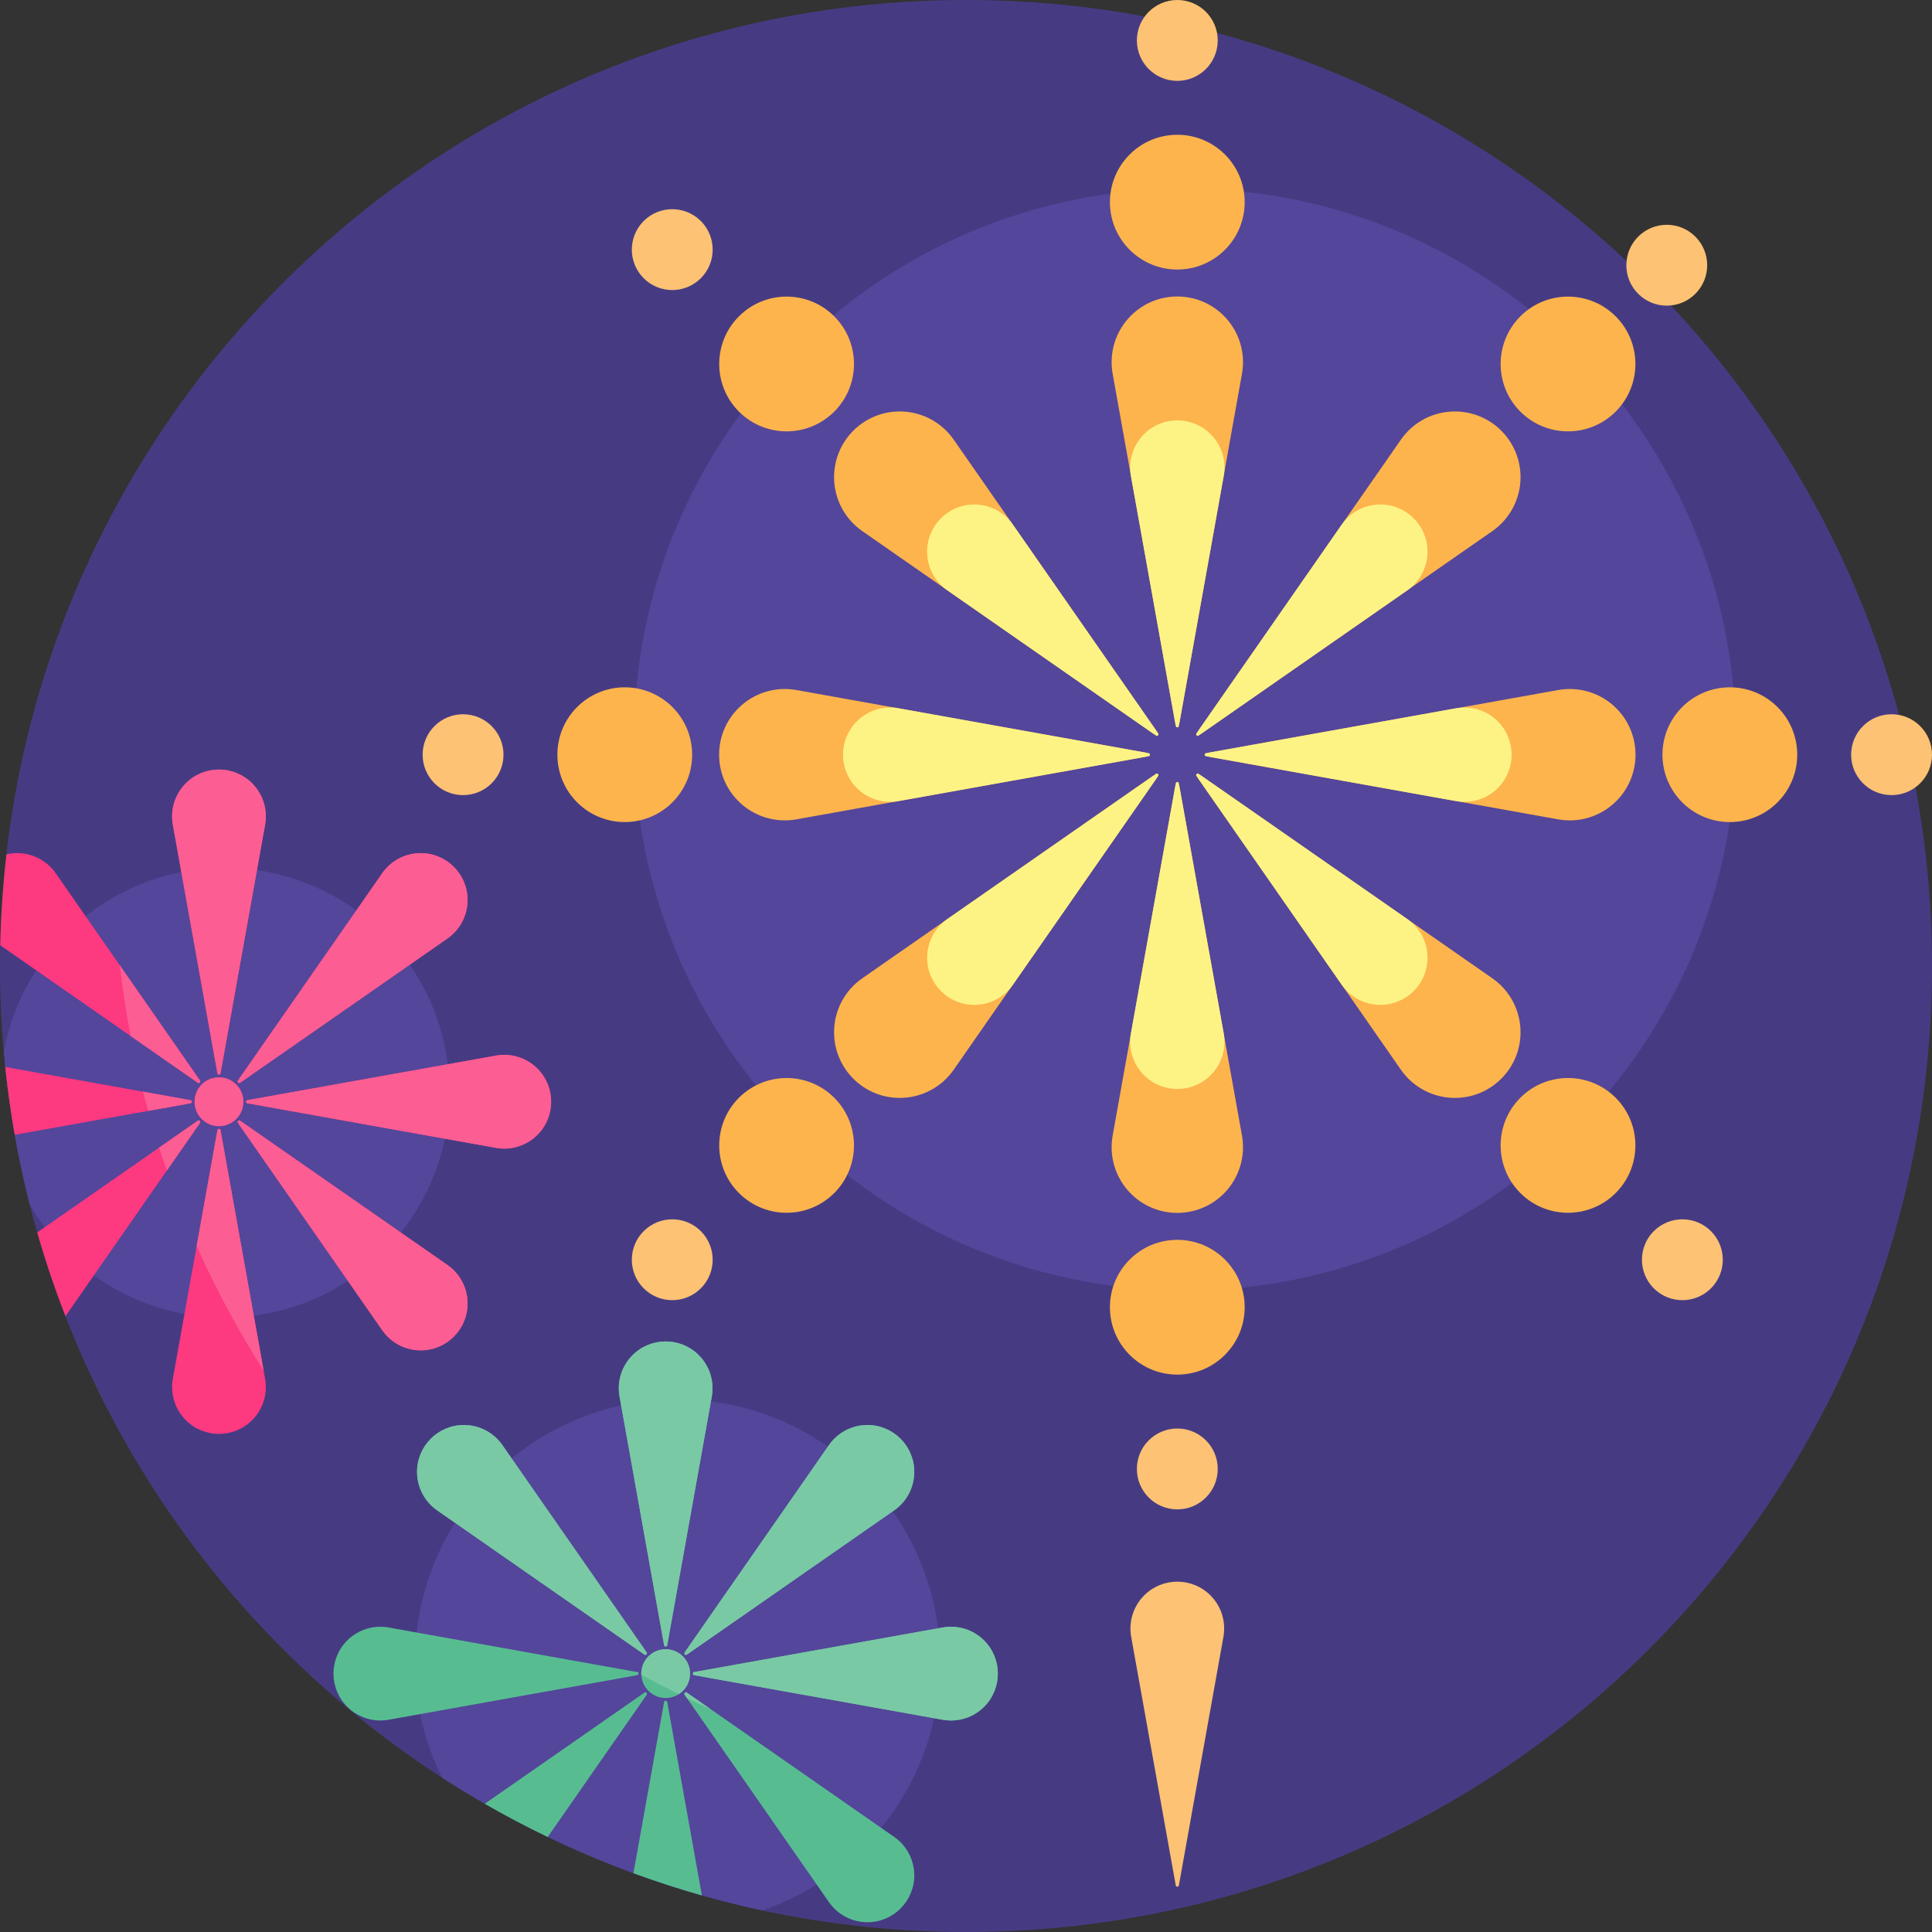<svg viewBox="0 0 512 512" xmlns="http://www.w3.org/2000/svg"><rect x="0" y="0" width="512" height="512" fill="#333333" stroke="none"/><path d="m512 256c0 141.387-114.613 256-256 256s-256-114.613-256-256 114.613-256 256-256 256 114.613 256 256zm0 0" fill="#463b83"/><path d="m460 196c0 80.633-65.367 146-146 146s-146-65.367-146-146 65.367-146 146-146 146 65.367 146 146zm-280.43 174.855c-38.422 0-69.57 31.148-69.57 69.574 0 10.996 2.562 21.391 7.105 30.637 25.535 16.527 54.199 28.617 84.91 35.211 27.406-9.34 47.129-35.281 47.129-65.848 0-38.426-31.148-69.574-69.574-69.574zm-120-140.855c-29.176 0-53.438 20.984-58.559 48.68 1.215 13.82 3.512 27.328 6.836 40.43 10.266 17.938 29.578 30.035 51.723 30.035 32.902 0 59.574-26.672 59.574-59.574 0-32.898-26.672-59.57-59.574-59.57zm0 0" fill="#54469b"/><path d="m312.578 208.586 16.559 92.359c1.004 5.609-.797 11.355-4.824 15.383-6.801 6.801-17.824 6.801-24.625 0-4.027-4.027-5.832-9.773-4.824-15.383l16.559-92.359c.113-.648 1.043-.648 1.156 0zm-91.539-82.137c0 5.695 2.785 11.035 7.465 14.289l77.016 53.602c.539.375 1.195-.281.82-.82l-53.602-77.016c-3.254-4.68-8.594-7.465-14.289-7.465-9.617 0-17.41 7.793-17.41 17.41zm-9.984 90.688 92.359-16.559c.648-.113.648-1.043 0-1.156l-92.359-16.559c-5.609-1.004-11.355.797-15.383 4.824-6.801 6.801-6.801 17.824 0 24.625 4.027 4.027 9.773 5.832 15.383 4.824zm107.426-22.797 77.016-53.602c4.68-3.254 7.465-8.594 7.465-14.289 0-9.617-7.793-17.41-17.41-17.41-5.695 0-11.035 2.785-14.289 7.465l-53.602 77.016c-.375.539.281 1.195.82.82zm5.832-110.668c-6.801-6.801-17.824-6.801-24.625 0-4.027 4.027-5.832 9.773-4.824 15.383l16.559 92.359c.113.648 1.043.648 1.156 0l16.559-92.359c1.008-5.609-.797-11.355-4.824-15.383zm78.648 189.879c0-5.695-2.785-11.035-7.465-14.289l-77.016-53.602c-.539-.375-1.195.281-.82.82l53.602 77.016c3.254 4.68 8.594 7.465 14.289 7.465 9.617 0 17.41-7.793 17.41-17.41zm25.367-85.863c-4.027-4.027-9.773-5.832-15.383-4.824l-92.359 16.559c-.648.113-.648 1.043 0 1.156l92.359 16.559c5.609 1.004 11.355-.797 15.383-4.828 6.801-6.797 6.801-17.82 0-24.621zm-122.809 17.973-77.016 53.602c-4.68 3.254-7.465 8.594-7.465 14.289 0 9.617 7.793 17.41 17.41 17.41 5.695 0 11.035-2.785 14.289-7.465l53.602-77.016c.375-.539-.281-1.195-.82-.82zm152.91-23.516c-9.863 0-17.859 7.992-17.859 17.855s7.996 17.855 17.859 17.855c9.859 0 17.855-7.992 17.855-17.855s-7.996-17.855-17.855-17.855zm-30.262-73.059c6.973-6.973 6.973-18.281 0-25.254-6.973-6.973-18.281-6.973-25.254 0-6.973 6.973-6.973 18.281 0 25.254 6.973 6.973 18.281 6.973 25.254 0zm-25.254 181.828c-6.973 6.973-6.973 18.281 0 25.254 6.973 6.973 18.281 6.973 25.254 0 6.973-6.973 6.973-18.281 0-25.254-6.973-6.973-18.281-6.973-25.254 0zm-207.082 0c-6.973 6.973-6.973 18.281 0 25.254 6.973 6.973 18.281 6.973 25.254 0 6.973-6.973 6.973-18.281 0-25.254-6.973-6.973-18.281-6.973-25.254 0zm-30.262-108.77c-9.859 0-17.855 7.992-17.855 17.855s7.996 17.855 17.855 17.855c9.863 0 17.859-7.992 17.859-17.855s-7.996-17.855-17.859-17.855zm55.516-73.059c6.973-6.973 6.973-18.281 0-25.254-6.973-6.973-18.281-6.973-25.254 0-6.973 6.973-6.973 18.281 0 25.254 6.973 6.973 18.281 6.973 25.254 0zm90.914-37.656c9.863 0 17.855-7.996 17.855-17.859 0-9.859-7.992-17.855-17.855-17.855s-17.855 7.996-17.855 17.855c0 9.863 7.992 17.859 17.855 17.859zm0 257.141c-9.863 0-17.855 7.996-17.855 17.859 0 9.859 7.992 17.855 17.855 17.855s17.855-7.996 17.855-17.855c0-9.863-7.992-17.859-17.855-17.859zm0 0" fill="#fdb44c"/><path d="m299.695 126.113c-.719-4.027.574-8.152 3.465-11.047 4.883-4.879 12.797-4.879 17.68 0 2.891 2.895 4.184 7.02 3.465 11.047l-11.891 66.305c-.082.465-.746.465-.828 0zm12.719 81.469c-.082-.465-.746-.465-.828 0l-11.891 66.305c-.719 4.027.574 8.152 3.465 11.047 4.883 4.879 12.797 4.879 17.68 0 2.891-2.895 4.184-7.02 3.465-11.047zm-7.996-7.996-66.305-11.891c-4.027-.719-8.152.574-11.047 3.465-4.879 4.883-4.879 12.797 0 17.68 2.895 2.891 7.02 4.184 11.047 3.465l66.305-11.891c.465-.082.465-.746 0-.828zm92.516-8.426c-2.895-2.891-7.02-4.184-11.047-3.465l-66.305 11.891c-.465.082-.465.746 0 .828l66.305 11.891c4.027.719 8.152-.574 11.047-3.465 4.879-4.883 4.879-12.797 0-17.68zm-145.879-34.707 55.293 38.48c.387.27.855-.199.586-.59l-38.48-55.289c-2.336-3.359-6.168-5.359-10.258-5.359-6.902 0-12.5 5.594-12.5 12.496 0 4.094 2 7.926 5.359 10.262zm121.891 87.094-55.293-38.48c-.387-.27-.855.199-.586.59l38.48 55.289c2.336 3.359 6.168 5.359 10.258 5.359 6.902 0 12.5-5.594 12.5-12.5 0-4.09-2-7.922-5.359-10.258zm-66.602-38.48-55.289 38.48c-3.359 2.336-5.359 6.168-5.359 10.258 0 6.906 5.594 12.5 12.496 12.5 4.094 0 7.922-2 10.262-5.359l38.48-55.289c.27-.387-.203-.859-.59-.59zm11.312-10.133 55.289-38.48c3.359-2.336 5.359-6.168 5.359-10.258 0-6.906-5.594-12.5-12.496-12.5-4.094 0-7.922 2-10.262 5.359l-38.48 55.293c-.27.383.203.855.59.586zm0 0" fill="#fdf385"/><path d="m301.285 10.715c0-5.918 4.797-10.715 10.715-10.715s10.715 4.797 10.715 10.715c0 5.918-4.797 10.715-10.715 10.715s-10.715-4.797-10.715-10.715zm10.715 389.285c5.918 0 10.715-4.797 10.715-10.715 0-5.918-4.797-10.715-10.715-10.715s-10.715 4.797-10.715 10.715c0 5.918 4.797 10.715 10.715 10.715zm-189.285-210.715c-5.918 0-10.715 4.797-10.715 10.715s4.797 10.715 10.715 10.715c5.918 0 10.715-4.797 10.715-10.715s-4.797-10.715-10.715-10.715zm378.57 0c-5.918 0-10.715 4.797-10.715 10.715s4.797 10.715 10.715 10.715c5.918 0 10.715-4.797 10.715-10.715s-4.797-10.715-10.715-10.715zm-330.707-130.707c-4.184 4.184-4.184 10.969 0 15.152 4.184 4.184 10.969 4.184 15.152 0 4.184-4.184 4.184-10.969 0-15.152-4.184-4.184-10.969-4.184-15.152 0zm267.691 267.691c-4.184 4.184-4.184 10.969 0 15.152 4.184 4.184 10.969 4.184 15.152 0s4.184-10.969 0-15.152c-4.184-4.184-10.969-4.184-15.152 0zm-267.691 0c-4.184 4.184-4.184 10.969 0 15.152s10.969 4.184 15.152 0c4.184-4.184 4.184-10.969 0-15.152-4.184-4.184-10.969-4.184-15.152 0zm278.711-248.406c4.184-4.184 4.184-10.969 0-15.152-4.184-4.184-10.969-4.184-15.152 0-4.184 4.184-4.184 10.969 0 15.152 4.184 4.184 10.969 4.184 15.152 0zm-146.07 344.93c-2.875 2.875-4.16 6.973-3.445 10.973l11.812 65.887c.082.461.742.461.828 0l11.809-65.887c.719-4-.566-8.098-3.441-10.973-4.848-4.848-12.715-4.848-17.562 0zm0 0" fill="#fdc273"/><path d="m45.805 218.551c-.715-4 .57-8.098 3.441-10.973 4.852-4.852 12.715-4.852 17.566 0 2.875 2.875 4.16 6.973 3.441 10.973l-11.809 65.887c-.086.461-.746.461-.828 0zm7.656 68.852c-2.523 2.523-2.523 6.613 0 9.137 2.523 2.523 6.613 2.523 9.137 0 2.523-2.523 2.523-6.613 0-9.137-2.523-2.523-6.613-2.523-9.137 0zm-.465-1.051-38.238-54.941c-2.32-3.336-6.129-5.324-10.191-5.324-.984 0-1.938.125-2.855.344-.91 7.922-1.469 15.953-1.641 24.078l52.34 36.43c.387.266.855-.203.586-.586zm10.652.586 54.941-38.238c3.336-2.32 5.324-6.129 5.324-10.195 0-6.859-5.559-12.418-12.422-12.418-4.062 0-7.871 1.988-10.191 5.324l-38.238 54.941c-.266.383.203.852.586.586zm-11.238 10.066-42.543 29.609c2.164 7.547 4.664 14.945 7.484 22.191l35.645-51.215c.27-.387-.199-.855-.586-.586zm90.012-13.816c-2.875-2.875-6.973-4.16-10.973-3.441l-65.887 11.809c-.461.086-.461.746 0 .828l65.887 11.812c4 .715 8.098-.57 10.973-3.445 4.852-4.848 4.852-12.711 0-17.562zm-23.832 52.055-54.941-38.238c-.383-.27-.852.199-.586.586l38.238 54.938c2.32 3.336 6.129 5.328 10.195 5.328 6.859 0 12.418-5.562 12.418-12.422 0-4.062-1.988-7.871-5.324-10.191zm-60.148-35.738c-.082-.461-.742-.461-.824 0l-11.812 65.887c-.715 4 .57 8.098 3.441 10.973 4.852 4.848 12.715 4.848 17.566 0 2.875-2.875 4.16-6.973 3.441-10.973zm-7.945-7.945-49.109-8.805c.629 6.059 1.473 12.055 2.516 17.984l46.594-8.355c.461-.082.461-.742 0-.824zm0 0" fill="#fd3980"/><path d="m31.738 255.805 21.258 30.547c.27.383-.199.852-.586.586l-17.793-12.383c-1.184-6.176-2.148-12.426-2.879-18.75zm21.723 31.598c-2.523 2.523-2.523 6.613 0 9.137 2.523 2.523 6.613 2.523 9.137 0 2.523-2.523 2.523-6.613 0-9.137-2.523-2.523-6.613-2.523-9.137 0zm4.156-2.965c.082.461.742.461.824 0l11.812-65.887c.719-4-.57-8.098-3.441-10.973-4.852-4.852-12.715-4.852-17.566 0-2.875 2.875-4.16 6.973-3.441 10.973zm66.297-45.93c0-6.859-5.559-12.422-12.422-12.422-4.062 0-7.871 1.988-10.191 5.324l-38.238 54.941c-.266.383.199.852.586.586l54.941-38.238c3.336-2.32 5.324-6.129 5.324-10.191zm7.535 41.238-65.887 11.809c-.461.086-.461.746 0 .828l65.887 11.812c4 .715 8.098-.57 10.973-3.445 4.852-4.848 4.852-12.715 0-17.562-2.875-2.875-6.973-4.16-10.973-3.441zm-73.008 19.758c-.082-.461-.742-.461-.824 0l-5.504 30.703c5.121 11.484 11.066 22.52 17.758 33.035zm53.051 58.352c6.859 0 12.422-5.562 12.422-12.422 0-4.066-1.988-7.871-5.324-10.195l-54.941-38.234c-.383-.27-.852.199-.586.586l38.238 54.938c2.32 3.336 6.129 5.328 10.191 5.328zm-60.996-65.473c.461-.082.461-.742 0-.824l-12.602-2.262c.434 1.711.891 3.406 1.359 5.102zm2.5 5.207c.27-.387-.199-.855-.586-.586l-10.25 7.133c.656 2.043 1.336 4.074 2.039 6.094zm0 0" fill="#fc5e93"/><path d="m242.293 496.992c0 6.859-5.562 12.418-12.422 12.418-4.062 0-7.871-1.988-10.191-5.324l-38.238-54.941c-.27-.383.199-.852.586-.582l54.938 38.234c3.34 2.32 5.328 6.129 5.328 10.195zm18.508-62.246c-2.875-2.875-6.973-4.16-10.977-3.445l-65.883 11.812c-.461.082-.461.742 0 .828l65.883 11.809c4.004.719 8.102-.566 10.977-3.441 4.848-4.852 4.848-12.715 0-17.562zm-88.961 4.211c-2.523 2.523-2.523 6.613 0 9.137 2.523 2.523 6.613 2.523 9.137 0 2.523-2.523 2.523-6.613 0-9.137-2.523-2.523-6.613-2.523-9.137 0zm-55.992-38.699 54.941 38.234c.383.27.852-.199.582-.586l-38.234-54.938c-2.324-3.336-6.129-5.324-10.195-5.324-6.859 0-12.418 5.559-12.418 12.418 0 4.066 1.988 7.871 5.324 10.195zm54.941 48.305-42.324 29.457c5.438 3.129 11.004 6.066 16.688 8.801l26.223-37.676c.266-.383-.203-.852-.586-.582zm-1.914-5.449-65.887-11.812c-4-.715-8.098.57-10.973 3.445-4.852 4.848-4.852 12.715 0 17.562 2.875 2.875 6.973 4.16 10.973 3.445l65.887-11.812c.461-.082.461-.746 0-.828zm7.117-7.121c.086.461.746.461.828 0l11.812-65.883c.715-4.004-.57-8.102-3.445-10.973-4.848-4.852-12.711-4.852-17.562 0-2.875 2.871-4.16 6.973-3.441 10.973zm0 15.066-8.129 45.363c5.949 2.18 12 4.148 18.145 5.891l-9.188-51.254c-.082-.461-.742-.461-.828 0zm6.035-12.566 54.938-38.234c3.336-2.324 5.324-6.129 5.324-10.195 0-6.859-5.559-12.422-12.418-12.422-4.066 0-7.871 1.992-10.195 5.328l-38.234 54.938c-.266.387.199.855.586.586zm0 0" fill="#57bd91"/><path d="m133.137 382.969 38.238 54.938c.266.387-.199.855-.586.586l-54.941-38.234c-3.336-2.324-5.324-6.129-5.324-10.195 0-6.859 5.562-12.422 12.422-12.422 4.062.004 7.871 1.992 10.191 5.328zm48.891 55.523 54.938-38.234c3.336-2.324 5.324-6.129 5.324-10.195 0-6.859-5.559-12.422-12.418-12.422-4.066 0-7.871 1.992-10.195 5.328l-38.234 54.938c-.266.387.199.855.586.586zm-14.402-79.359c-2.875 2.875-4.16 6.973-3.441 10.973l11.809 65.887c.082.461.746.461.828 0l11.812-65.887c.715-4-.57-8.098-3.445-10.973-4.848-4.848-12.711-4.848-17.562 0zm14.402 89.43c-.387-.27-.855.199-.586.582l.625.902c2.066.992 4.152 1.949 6.246 2.891zm67.797-17.262-65.883 11.812c-.461.082-.461.742 0 .828l65.883 11.809c4.004.719 8.102-.566 10.977-3.441 4.848-4.852 4.848-12.715 0-17.566-2.875-2.871-6.973-4.156-10.977-3.441zm-68.848 7.656c-2.523-2.523-6.613-2.523-9.137 0-1.336 1.336-1.957 3.109-1.879 4.859 3.266 1.789 6.574 3.5 9.926 5.152.387-.246.75-.535 1.09-.875 2.523-2.523 2.523-6.613 0-9.137zm-12.102 4.156-.25-.047c.18.102.363.207.547.305-.051-.121-.133-.23-.297-.258zm0 0" fill="#7ac9a5"/></svg>